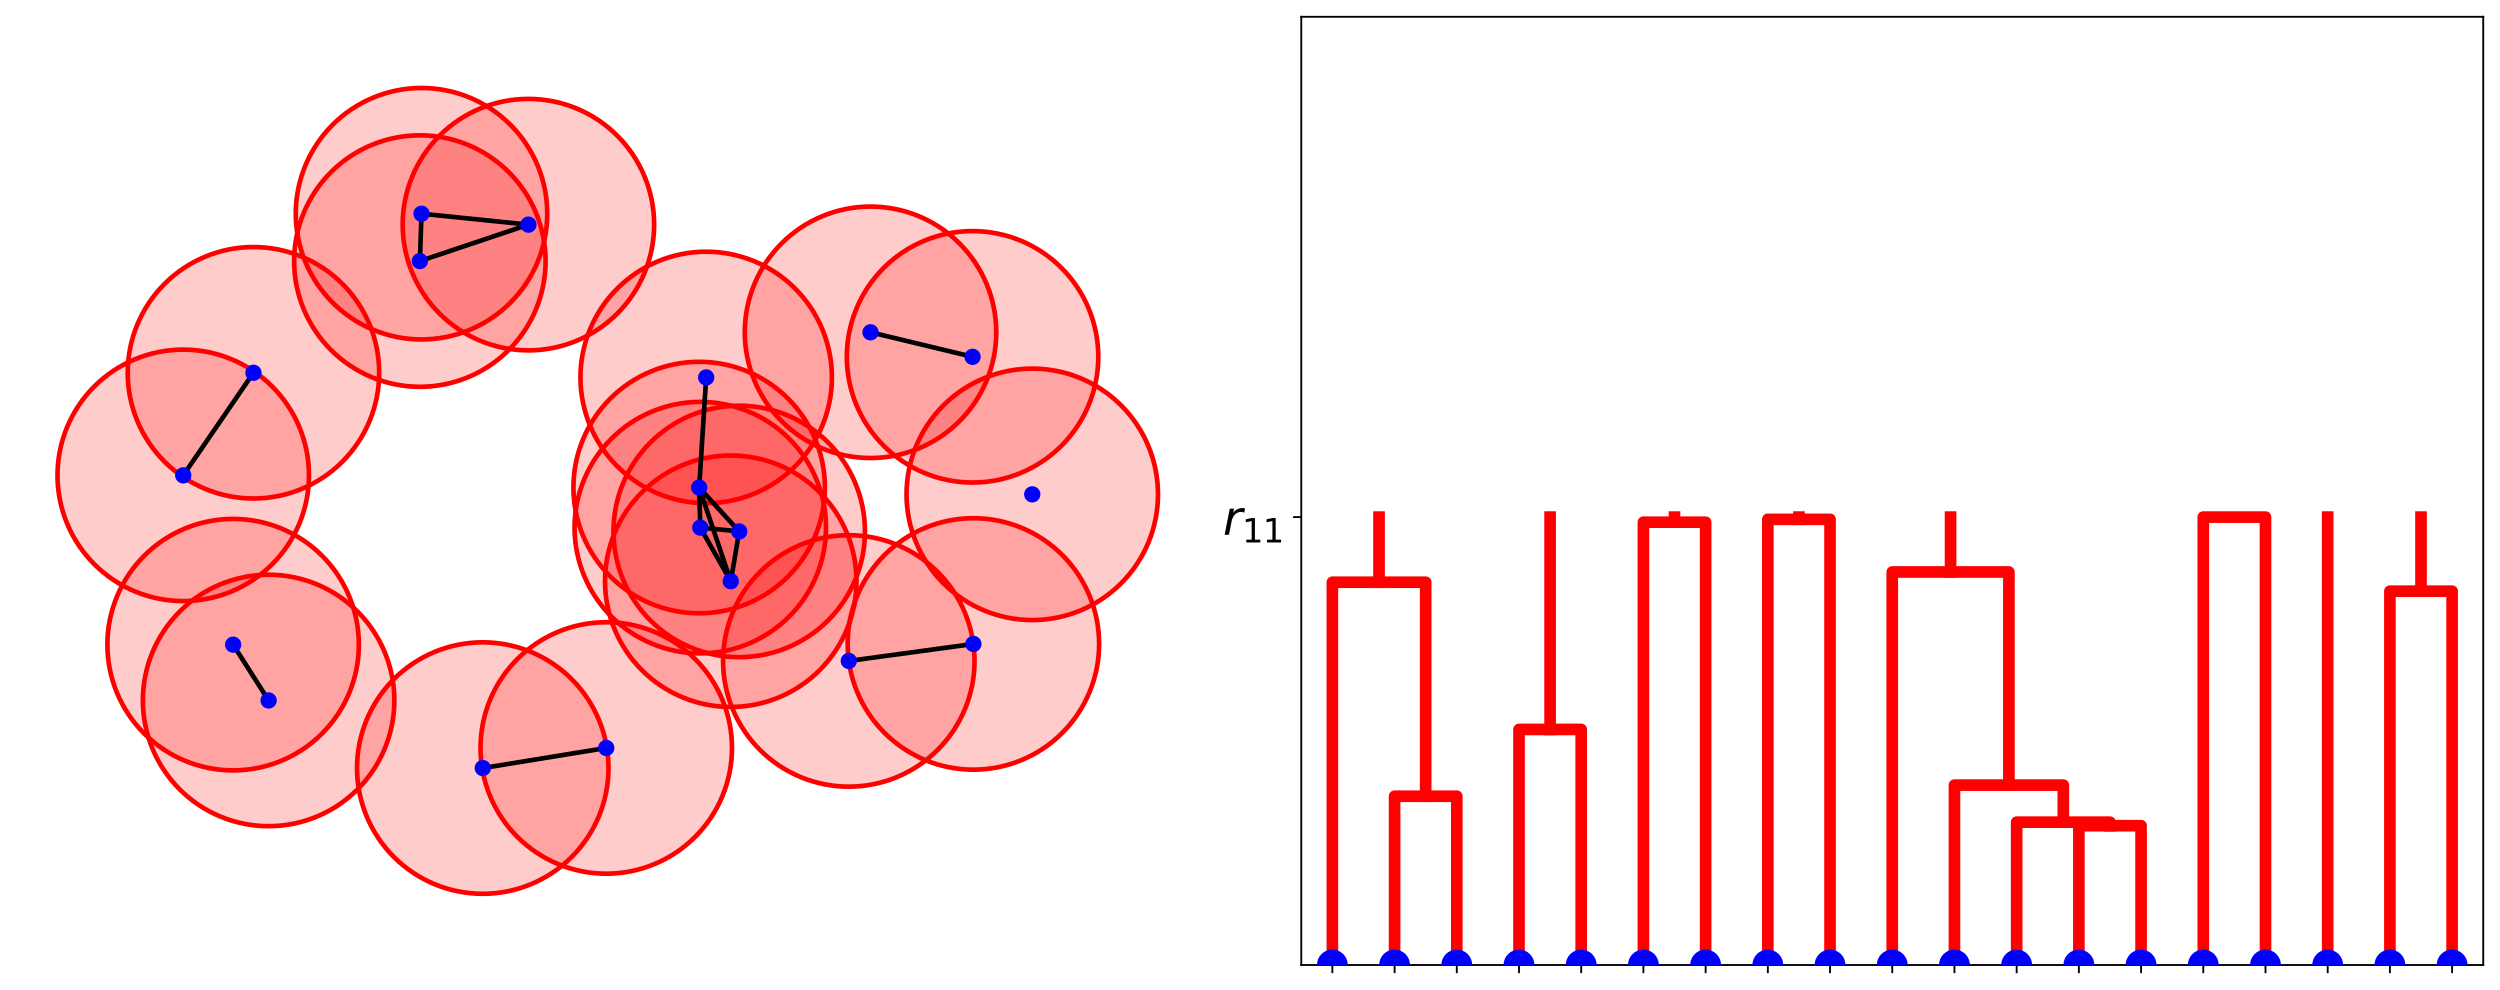 <?xml version="1.0" encoding="utf-8" standalone="no"?>
<!DOCTYPE svg PUBLIC "-//W3C//DTD SVG 1.1//EN"
  "http://www.w3.org/Graphics/SVG/1.1/DTD/svg11.dtd">
<svg xmlns:xlink="http://www.w3.org/1999/xlink" width="1072.8pt" height="424.8pt" viewBox="0 0 1072.8 424.8" xmlns="http://www.w3.org/2000/svg" version="1.1">
 <defs>
  <style type="text/css">*{stroke-linejoin: round; stroke-linecap: butt}</style>
 </defs>
 <g id="figure_1">
  <g id="patch_1">
   <path d="M 0 424.8 
L 1072.8 424.8 
L 1072.8 -0 
L 0 -0 
z
" style="fill: #ffffff"/>
  </g>
  <g id="axes_1">
   <g id="PathCollection_1">
    <defs>
     <path id="m2ef4a57dda" d="M 0 3 
C 0.796 3 1.559 2.684 2.121 2.121 
C 2.684 1.559 3 0.796 3 0 
C 3 -0.796 2.684 -1.559 2.121 -2.121 
C 1.559 -2.684 0.796 -3 0 -3 
C -0.796 -3 -1.559 -2.684 -2.121 -2.121 
C -2.684 -1.559 -3 -0.796 -3 0 
C -3 0.796 -2.684 1.559 -2.121 2.121 
C -1.559 2.684 -0.796 3 0 3 
z
" style="stroke: #1f77b4; stroke-opacity: 0"/>
    </defs>
    <g clip-path="url(#p1ffd4205ca)">
     <use xlink:href="#m2ef4a57dda" x="7.2" y="401.023" style="fill: #1f77b4; fill-opacity: 0; stroke: #1f77b4; stroke-opacity: 0"/>
     <use xlink:href="#m2ef4a57dda" x="514.399" y="20.277" style="fill: #1f77b4; fill-opacity: 0; stroke: #1f77b4; stroke-opacity: 0"/>
    </g>
   </g>
   <g id="patch_2">
    <path d="M 317.215 282.006 
C 331.524 282.006 345.25 276.321 355.368 266.203 
C 365.487 256.084 371.172 242.359 371.172 228.049 
C 371.172 213.739 365.487 200.014 355.368 189.895 
C 345.25 179.777 331.524 174.092 317.215 174.092 
C 302.905 174.092 289.18 179.777 279.061 189.895 
C 268.943 200.014 263.257 213.739 263.257 228.049 
C 263.257 242.359 268.943 256.084 279.061 266.203 
C 289.18 276.321 302.905 282.006 317.215 282.006 
z
" clip-path="url(#p1ffd4205ca)" style="fill: #ff0000; opacity: 0.2"/>
   </g>
   <g id="patch_3">
    <path d="M 303.038 215.925 
C 317.347 215.925 331.073 210.239 341.191 200.121 
C 351.31 190.002 356.995 176.277 356.995 161.967 
C 356.995 147.658 351.31 133.932 341.191 123.814 
C 331.073 113.695 317.347 108.01 303.038 108.01 
C 288.728 108.01 275.003 113.695 264.884 123.814 
C 254.766 133.932 249.081 147.658 249.081 161.967 
C 249.081 176.277 254.766 190.002 264.884 200.121 
C 275.003 210.239 288.728 215.925 303.038 215.925 
z
" clip-path="url(#p1ffd4205ca)" style="fill: #ff0000; opacity: 0.2"/>
   </g>
   <g id="patch_4">
    <path d="M 226.749 150.355 
C 241.058 150.355 254.784 144.67 264.902 134.551 
C 275.021 124.433 280.706 110.707 280.706 96.398 
C 280.706 82.088 275.021 68.363 264.902 58.244 
C 254.784 48.126 241.058 42.44 226.749 42.44 
C 212.439 42.44 198.714 48.126 188.595 58.244 
C 178.477 68.363 172.791 82.088 172.791 96.398 
C 172.791 110.707 178.477 124.433 188.595 134.551 
C 198.714 144.67 212.439 150.355 226.749 150.355 
z
" clip-path="url(#p1ffd4205ca)" style="fill: #ff0000; opacity: 0.2"/>
   </g>
   <g id="patch_5">
    <path d="M 180.879 145.667 
C 195.188 145.667 208.914 139.982 219.032 129.863 
C 229.151 119.745 234.836 106.019 234.836 91.71 
C 234.836 77.4 229.151 63.675 219.032 53.556 
C 208.914 43.438 195.188 37.753 180.879 37.753 
C 166.569 37.753 152.843 43.438 142.725 53.556 
C 132.606 63.675 126.921 77.4 126.921 91.71 
C 126.921 106.019 132.606 119.745 142.725 129.863 
C 152.843 139.982 166.569 145.667 180.879 145.667 
z
" clip-path="url(#p1ffd4205ca)" style="fill: #ff0000; opacity: 0.2"/>
   </g>
   <g id="patch_6">
    <path d="M 180.174 165.985 
C 194.483 165.985 208.209 160.299 218.327 150.181 
C 228.446 140.062 234.131 126.337 234.131 112.027 
C 234.131 97.718 228.446 83.992 218.327 73.874 
C 208.209 63.755 194.483 58.07 180.174 58.07 
C 165.864 58.07 152.138 63.755 142.02 73.874 
C 131.901 83.992 126.216 97.718 126.216 112.027 
C 126.216 126.337 131.901 140.062 142.02 150.181 
C 152.138 160.299 165.864 165.985 180.174 165.985 
z
" clip-path="url(#p1ffd4205ca)" style="fill: #ff0000; opacity: 0.2"/>
   </g>
   <g id="patch_7">
    <path d="M 108.764 213.923 
C 123.074 213.923 136.799 208.237 146.918 198.119 
C 157.036 188.001 162.721 174.275 162.721 159.965 
C 162.721 145.656 157.036 131.93 146.918 121.812 
C 136.799 111.693 123.074 106.008 108.764 106.008 
C 94.454 106.008 80.729 111.693 70.61 121.812 
C 60.492 131.93 54.807 145.656 54.807 159.965 
C 54.807 174.275 60.492 188.001 70.61 198.119 
C 80.729 208.237 94.454 213.923 108.764 213.923 
z
" clip-path="url(#p1ffd4205ca)" style="fill: #ff0000; opacity: 0.2"/>
   </g>
   <g id="patch_8">
    <path d="M 78.633 257.938 
C 92.942 257.938 106.668 252.253 116.786 242.134 
C 126.905 232.016 132.59 218.29 132.59 203.981 
C 132.59 189.671 126.905 175.945 116.786 165.827 
C 106.668 155.709 92.942 150.023 78.633 150.023 
C 64.323 150.023 50.598 155.709 40.479 165.827 
C 30.361 175.945 24.675 189.671 24.675 203.981 
C 24.675 218.29 30.361 232.016 40.479 242.134 
C 50.598 252.253 64.323 257.938 78.633 257.938 
z
" clip-path="url(#p1ffd4205ca)" style="fill: #ff0000; opacity: 0.2"/>
   </g>
   <g id="patch_9">
    <path d="M 100.043 330.592 
C 114.352 330.592 128.078 324.907 138.196 314.788 
C 148.315 304.67 154 290.944 154 276.635 
C 154 262.325 148.315 248.6 138.196 238.481 
C 128.078 228.363 114.352 222.677 100.043 222.677 
C 85.733 222.677 72.007 228.363 61.889 238.481 
C 51.77 248.6 46.085 262.325 46.085 276.635 
C 46.085 290.944 51.77 304.67 61.889 314.788 
C 72.007 324.907 85.733 330.592 100.043 330.592 
z
" clip-path="url(#p1ffd4205ca)" style="fill: #ff0000; opacity: 0.2"/>
   </g>
   <g id="patch_10">
    <path d="M 115.269 354.536 
C 129.578 354.536 143.304 348.85 153.422 338.732 
C 163.541 328.614 169.226 314.888 169.226 300.578 
C 169.226 286.269 163.541 272.543 153.422 262.425 
C 143.304 252.306 129.578 246.621 115.269 246.621 
C 100.959 246.621 87.234 252.306 77.115 262.425 
C 66.997 272.543 61.311 286.269 61.311 300.578 
C 61.311 314.888 66.997 328.614 77.115 338.732 
C 87.234 348.85 100.959 354.536 115.269 354.536 
z
" clip-path="url(#p1ffd4205ca)" style="fill: #ff0000; opacity: 0.2"/>
   </g>
   <g id="patch_11">
    <path d="M 207.165 383.547 
C 221.474 383.547 235.2 377.862 245.318 367.744 
C 255.437 357.625 261.122 343.9 261.122 329.59 
C 261.122 315.281 255.437 301.555 245.318 291.437 
C 235.2 281.318 221.474 275.633 207.165 275.633 
C 192.855 275.633 179.13 281.318 169.011 291.437 
C 158.893 301.555 153.207 315.281 153.207 329.59 
C 153.207 343.9 158.893 357.625 169.011 367.744 
C 179.13 377.862 192.855 383.547 207.165 383.547 
z
" clip-path="url(#p1ffd4205ca)" style="fill: #ff0000; opacity: 0.2"/>
   </g>
   <g id="patch_12">
    <path d="M 260.152 374.92 
C 274.462 374.92 288.188 369.235 298.306 359.116 
C 308.425 348.998 314.11 335.272 314.11 320.963 
C 314.11 306.653 308.425 292.928 298.306 282.809 
C 288.188 272.691 274.462 267.005 260.152 267.005 
C 245.843 267.005 232.117 272.691 221.999 282.809 
C 211.88 292.928 206.195 306.653 206.195 320.963 
C 206.195 335.272 211.88 348.998 221.999 359.116 
C 232.117 369.235 245.843 374.92 260.152 374.92 
z
" clip-path="url(#p1ffd4205ca)" style="fill: #ff0000; opacity: 0.2"/>
   </g>
   <g id="patch_13">
    <path d="M 313.586 303.37 
C 327.895 303.37 341.621 297.685 351.739 287.566 
C 361.858 277.448 367.543 263.722 367.543 249.413 
C 367.543 235.103 361.858 221.378 351.739 211.259 
C 341.621 201.141 327.895 195.456 313.586 195.456 
C 299.276 195.456 285.55 201.141 275.432 211.259 
C 265.314 221.378 259.628 235.103 259.628 249.413 
C 259.628 263.722 265.314 277.448 275.432 287.566 
C 285.55 297.685 299.276 303.37 313.586 303.37 
z
" clip-path="url(#p1ffd4205ca)" style="fill: #ff0000; opacity: 0.2"/>
   </g>
   <g id="patch_14">
    <path d="M 442.966 266.09 
C 457.276 266.09 471.001 260.405 481.119 250.286 
C 491.238 240.168 496.923 226.442 496.923 212.133 
C 496.923 197.823 491.238 184.097 481.119 173.979 
C 471.001 163.86 457.276 158.175 442.966 158.175 
C 428.656 158.175 414.931 163.86 404.812 173.979 
C 394.694 184.097 389.009 197.823 389.009 212.133 
C 389.009 226.442 394.694 240.168 404.812 250.286 
C 414.931 260.405 428.656 266.09 442.966 266.09 
z
" clip-path="url(#p1ffd4205ca)" style="fill: #ff0000; opacity: 0.2"/>
   </g>
   <g id="patch_15">
    <path d="M 417.347 207.078 
C 431.656 207.078 445.382 201.392 455.5 191.274 
C 465.619 181.155 471.304 167.43 471.304 153.12 
C 471.304 138.811 465.619 125.085 455.5 114.967 
C 445.382 104.848 431.656 99.163 417.347 99.163 
C 403.037 99.163 389.311 104.848 379.193 114.967 
C 369.075 125.085 363.389 138.811 363.389 153.12 
C 363.389 167.43 369.075 181.155 379.193 191.274 
C 389.311 201.392 403.037 207.078 417.347 207.078 
z
" clip-path="url(#p1ffd4205ca)" style="fill: #ff0000; opacity: 0.2"/>
   </g>
   <g id="patch_16">
    <path d="M 373.561 196.554 
C 387.871 196.554 401.596 190.869 411.715 180.751 
C 421.833 170.632 427.518 156.907 427.518 142.597 
C 427.518 128.287 421.833 114.562 411.715 104.443 
C 401.596 94.325 387.871 88.64 373.561 88.64 
C 359.251 88.64 345.526 94.325 335.407 104.443 
C 325.289 114.562 319.604 128.287 319.604 142.597 
C 319.604 156.907 325.289 170.632 335.407 180.751 
C 345.526 190.869 359.251 196.554 373.561 196.554 
z
" clip-path="url(#p1ffd4205ca)" style="fill: #ff0000; opacity: 0.2"/>
   </g>
   <g id="patch_17">
    <path d="M 300.025 263.172 
C 314.335 263.172 328.06 257.487 338.179 247.369 
C 348.297 237.25 353.983 223.525 353.983 209.215 
C 353.983 194.905 348.297 181.18 338.179 171.061 
C 328.06 160.943 314.335 155.258 300.025 155.258 
C 285.716 155.258 271.99 160.943 261.872 171.061 
C 251.753 181.18 246.068 194.905 246.068 209.215 
C 246.068 223.525 251.753 237.25 261.872 247.369 
C 271.99 257.487 285.716 263.172 300.025 263.172 
z
" clip-path="url(#p1ffd4205ca)" style="fill: #ff0000; opacity: 0.2"/>
   </g>
   <g id="patch_18">
    <path d="M 300.512 280.373 
C 314.821 280.373 328.547 274.688 338.665 264.569 
C 348.784 254.451 354.469 240.725 354.469 226.416 
C 354.469 212.106 348.784 198.38 338.665 188.262 
C 328.547 178.143 314.821 172.458 300.512 172.458 
C 286.202 172.458 272.476 178.143 262.358 188.262 
C 252.239 198.38 246.554 212.106 246.554 226.416 
C 246.554 240.725 252.239 254.451 262.358 264.569 
C 272.476 274.688 286.202 280.373 300.512 280.373 
z
" clip-path="url(#p1ffd4205ca)" style="fill: #ff0000; opacity: 0.2"/>
   </g>
   <g id="patch_19">
    <path d="M 364.236 337.571 
C 378.546 337.571 392.271 331.886 402.39 321.768 
C 412.508 311.649 418.193 297.924 418.193 283.614 
C 418.193 269.304 412.508 255.579 402.39 245.461 
C 392.271 235.342 378.546 229.657 364.236 229.657 
C 349.926 229.657 336.201 235.342 326.083 245.461 
C 315.964 255.579 310.279 269.304 310.279 283.614 
C 310.279 297.924 315.964 311.649 326.083 321.768 
C 336.201 331.886 349.926 337.571 364.236 337.571 
z
" clip-path="url(#p1ffd4205ca)" style="fill: #ff0000; opacity: 0.2"/>
   </g>
   <g id="patch_20">
    <path d="M 417.699 330.284 
C 432.009 330.284 445.734 324.599 455.853 314.481 
C 465.971 304.362 471.656 290.637 471.656 276.327 
C 471.656 262.017 465.971 248.292 455.853 238.174 
C 445.734 228.055 432.009 222.37 417.699 222.37 
C 403.389 222.37 389.664 228.055 379.546 238.174 
C 369.427 248.292 363.742 262.017 363.742 276.327 
C 363.742 290.637 369.427 304.362 379.546 314.481 
C 389.664 324.599 403.389 330.284 417.699 330.284 
z
" clip-path="url(#p1ffd4205ca)" style="fill: #ff0000; opacity: 0.2"/>
   </g>
   <g id="patch_21">
    <path d="M 317.215 282.006 
C 331.524 282.006 345.25 276.321 355.368 266.203 
C 365.487 256.084 371.172 242.359 371.172 228.049 
C 371.172 213.739 365.487 200.014 355.368 189.895 
C 345.25 179.777 331.524 174.092 317.215 174.092 
C 302.905 174.092 289.18 179.777 279.061 189.895 
C 268.943 200.014 263.257 213.739 263.257 228.049 
C 263.257 242.359 268.943 256.084 279.061 266.203 
C 289.18 276.321 302.905 282.006 317.215 282.006 
L 317.215 282.006 
z
" clip-path="url(#p1ffd4205ca)" style="fill: none; stroke: #ff0000; stroke-width: 2; stroke-linejoin: miter"/>
   </g>
   <g id="patch_22">
    <path d="M 303.038 215.925 
C 317.347 215.925 331.073 210.239 341.191 200.121 
C 351.31 190.002 356.995 176.277 356.995 161.967 
C 356.995 147.658 351.31 133.932 341.191 123.814 
C 331.073 113.695 317.347 108.01 303.038 108.01 
C 288.728 108.01 275.003 113.695 264.884 123.814 
C 254.766 133.932 249.081 147.658 249.081 161.967 
C 249.081 176.277 254.766 190.002 264.884 200.121 
C 275.003 210.239 288.728 215.925 303.038 215.925 
L 303.038 215.925 
z
" clip-path="url(#p1ffd4205ca)" style="fill: none; stroke: #ff0000; stroke-width: 2; stroke-linejoin: miter"/>
   </g>
   <g id="patch_23">
    <path d="M 226.749 150.355 
C 241.058 150.355 254.784 144.67 264.902 134.551 
C 275.021 124.433 280.706 110.707 280.706 96.398 
C 280.706 82.088 275.021 68.363 264.902 58.244 
C 254.784 48.126 241.058 42.44 226.749 42.44 
C 212.439 42.44 198.714 48.126 188.595 58.244 
C 178.477 68.363 172.791 82.088 172.791 96.398 
C 172.791 110.707 178.477 124.433 188.595 134.551 
C 198.714 144.67 212.439 150.355 226.749 150.355 
L 226.749 150.355 
z
" clip-path="url(#p1ffd4205ca)" style="fill: none; stroke: #ff0000; stroke-width: 2; stroke-linejoin: miter"/>
   </g>
   <g id="patch_24">
    <path d="M 180.879 145.667 
C 195.188 145.667 208.914 139.982 219.032 129.863 
C 229.151 119.745 234.836 106.019 234.836 91.71 
C 234.836 77.4 229.151 63.675 219.032 53.556 
C 208.914 43.438 195.188 37.753 180.879 37.753 
C 166.569 37.753 152.843 43.438 142.725 53.556 
C 132.606 63.675 126.921 77.4 126.921 91.71 
C 126.921 106.019 132.606 119.745 142.725 129.863 
C 152.843 139.982 166.569 145.667 180.879 145.667 
L 180.879 145.667 
z
" clip-path="url(#p1ffd4205ca)" style="fill: none; stroke: #ff0000; stroke-width: 2; stroke-linejoin: miter"/>
   </g>
   <g id="patch_25">
    <path d="M 180.174 165.985 
C 194.483 165.985 208.209 160.299 218.327 150.181 
C 228.446 140.062 234.131 126.337 234.131 112.027 
C 234.131 97.718 228.446 83.992 218.327 73.874 
C 208.209 63.755 194.483 58.07 180.174 58.07 
C 165.864 58.07 152.138 63.755 142.02 73.874 
C 131.901 83.992 126.216 97.718 126.216 112.027 
C 126.216 126.337 131.901 140.062 142.02 150.181 
C 152.138 160.299 165.864 165.985 180.174 165.985 
L 180.174 165.985 
z
" clip-path="url(#p1ffd4205ca)" style="fill: none; stroke: #ff0000; stroke-width: 2; stroke-linejoin: miter"/>
   </g>
   <g id="patch_26">
    <path d="M 108.764 213.923 
C 123.074 213.923 136.799 208.237 146.918 198.119 
C 157.036 188.001 162.721 174.275 162.721 159.965 
C 162.721 145.656 157.036 131.93 146.918 121.812 
C 136.799 111.693 123.074 106.008 108.764 106.008 
C 94.454 106.008 80.729 111.693 70.61 121.812 
C 60.492 131.93 54.807 145.656 54.807 159.965 
C 54.807 174.275 60.492 188.001 70.61 198.119 
C 80.729 208.237 94.454 213.923 108.764 213.923 
L 108.764 213.923 
z
" clip-path="url(#p1ffd4205ca)" style="fill: none; stroke: #ff0000; stroke-width: 2; stroke-linejoin: miter"/>
   </g>
   <g id="patch_27">
    <path d="M 78.633 257.938 
C 92.942 257.938 106.668 252.253 116.786 242.134 
C 126.905 232.016 132.59 218.29 132.59 203.981 
C 132.59 189.671 126.905 175.945 116.786 165.827 
C 106.668 155.709 92.942 150.023 78.633 150.023 
C 64.323 150.023 50.598 155.709 40.479 165.827 
C 30.361 175.945 24.675 189.671 24.675 203.981 
C 24.675 218.29 30.361 232.016 40.479 242.134 
C 50.598 252.253 64.323 257.938 78.633 257.938 
L 78.633 257.938 
z
" clip-path="url(#p1ffd4205ca)" style="fill: none; stroke: #ff0000; stroke-width: 2; stroke-linejoin: miter"/>
   </g>
   <g id="patch_28">
    <path d="M 100.043 330.592 
C 114.352 330.592 128.078 324.907 138.196 314.788 
C 148.315 304.67 154 290.944 154 276.635 
C 154 262.325 148.315 248.6 138.196 238.481 
C 128.078 228.363 114.352 222.677 100.043 222.677 
C 85.733 222.677 72.007 228.363 61.889 238.481 
C 51.77 248.6 46.085 262.325 46.085 276.635 
C 46.085 290.944 51.77 304.67 61.889 314.788 
C 72.007 324.907 85.733 330.592 100.043 330.592 
L 100.043 330.592 
z
" clip-path="url(#p1ffd4205ca)" style="fill: none; stroke: #ff0000; stroke-width: 2; stroke-linejoin: miter"/>
   </g>
   <g id="patch_29">
    <path d="M 115.269 354.536 
C 129.578 354.536 143.304 348.85 153.422 338.732 
C 163.541 328.614 169.226 314.888 169.226 300.578 
C 169.226 286.269 163.541 272.543 153.422 262.425 
C 143.304 252.306 129.578 246.621 115.269 246.621 
C 100.959 246.621 87.234 252.306 77.115 262.425 
C 66.997 272.543 61.311 286.269 61.311 300.578 
C 61.311 314.888 66.997 328.614 77.115 338.732 
C 87.234 348.85 100.959 354.536 115.269 354.536 
L 115.269 354.536 
z
" clip-path="url(#p1ffd4205ca)" style="fill: none; stroke: #ff0000; stroke-width: 2; stroke-linejoin: miter"/>
   </g>
   <g id="patch_30">
    <path d="M 207.165 383.547 
C 221.474 383.547 235.2 377.862 245.318 367.744 
C 255.437 357.625 261.122 343.9 261.122 329.59 
C 261.122 315.281 255.437 301.555 245.318 291.437 
C 235.2 281.318 221.474 275.633 207.165 275.633 
C 192.855 275.633 179.13 281.318 169.011 291.437 
C 158.893 301.555 153.207 315.281 153.207 329.59 
C 153.207 343.9 158.893 357.625 169.011 367.744 
C 179.13 377.862 192.855 383.547 207.165 383.547 
L 207.165 383.547 
z
" clip-path="url(#p1ffd4205ca)" style="fill: none; stroke: #ff0000; stroke-width: 2; stroke-linejoin: miter"/>
   </g>
   <g id="patch_31">
    <path d="M 260.152 374.92 
C 274.462 374.92 288.188 369.235 298.306 359.116 
C 308.425 348.998 314.11 335.272 314.11 320.963 
C 314.11 306.653 308.425 292.928 298.306 282.809 
C 288.188 272.691 274.462 267.005 260.152 267.005 
C 245.843 267.005 232.117 272.691 221.999 282.809 
C 211.88 292.928 206.195 306.653 206.195 320.963 
C 206.195 335.272 211.88 348.998 221.999 359.116 
C 232.117 369.235 245.843 374.92 260.152 374.92 
L 260.152 374.92 
z
" clip-path="url(#p1ffd4205ca)" style="fill: none; stroke: #ff0000; stroke-width: 2; stroke-linejoin: miter"/>
   </g>
   <g id="patch_32">
    <path d="M 313.586 303.37 
C 327.895 303.37 341.621 297.685 351.739 287.566 
C 361.858 277.448 367.543 263.722 367.543 249.413 
C 367.543 235.103 361.858 221.378 351.739 211.259 
C 341.621 201.141 327.895 195.456 313.586 195.456 
C 299.276 195.456 285.55 201.141 275.432 211.259 
C 265.314 221.378 259.628 235.103 259.628 249.413 
C 259.628 263.722 265.314 277.448 275.432 287.566 
C 285.55 297.685 299.276 303.37 313.586 303.37 
L 313.586 303.37 
z
" clip-path="url(#p1ffd4205ca)" style="fill: none; stroke: #ff0000; stroke-width: 2; stroke-linejoin: miter"/>
   </g>
   <g id="patch_33">
    <path d="M 442.966 266.09 
C 457.276 266.09 471.001 260.405 481.119 250.286 
C 491.238 240.168 496.923 226.442 496.923 212.133 
C 496.923 197.823 491.238 184.097 481.119 173.979 
C 471.001 163.86 457.276 158.175 442.966 158.175 
C 428.656 158.175 414.931 163.86 404.812 173.979 
C 394.694 184.097 389.009 197.823 389.009 212.133 
C 389.009 226.442 394.694 240.168 404.812 250.286 
C 414.931 260.405 428.656 266.09 442.966 266.09 
L 442.966 266.09 
z
" clip-path="url(#p1ffd4205ca)" style="fill: none; stroke: #ff0000; stroke-width: 2; stroke-linejoin: miter"/>
   </g>
   <g id="patch_34">
    <path d="M 417.347 207.078 
C 431.656 207.078 445.382 201.392 455.5 191.274 
C 465.619 181.155 471.304 167.43 471.304 153.12 
C 471.304 138.811 465.619 125.085 455.5 114.967 
C 445.382 104.848 431.656 99.163 417.347 99.163 
C 403.037 99.163 389.311 104.848 379.193 114.967 
C 369.075 125.085 363.389 138.811 363.389 153.12 
C 363.389 167.43 369.075 181.155 379.193 191.274 
C 389.311 201.392 403.037 207.078 417.347 207.078 
L 417.347 207.078 
z
" clip-path="url(#p1ffd4205ca)" style="fill: none; stroke: #ff0000; stroke-width: 2; stroke-linejoin: miter"/>
   </g>
   <g id="patch_35">
    <path d="M 373.561 196.554 
C 387.871 196.554 401.596 190.869 411.715 180.751 
C 421.833 170.632 427.518 156.907 427.518 142.597 
C 427.518 128.287 421.833 114.562 411.715 104.443 
C 401.596 94.325 387.871 88.64 373.561 88.64 
C 359.251 88.64 345.526 94.325 335.407 104.443 
C 325.289 114.562 319.604 128.287 319.604 142.597 
C 319.604 156.907 325.289 170.632 335.407 180.751 
C 345.526 190.869 359.251 196.554 373.561 196.554 
L 373.561 196.554 
z
" clip-path="url(#p1ffd4205ca)" style="fill: none; stroke: #ff0000; stroke-width: 2; stroke-linejoin: miter"/>
   </g>
   <g id="patch_36">
    <path d="M 300.025 263.172 
C 314.335 263.172 328.06 257.487 338.179 247.369 
C 348.297 237.25 353.983 223.525 353.983 209.215 
C 353.983 194.905 348.297 181.18 338.179 171.061 
C 328.06 160.943 314.335 155.258 300.025 155.258 
C 285.716 155.258 271.99 160.943 261.872 171.061 
C 251.753 181.18 246.068 194.905 246.068 209.215 
C 246.068 223.525 251.753 237.25 261.872 247.369 
C 271.99 257.487 285.716 263.172 300.025 263.172 
L 300.025 263.172 
z
" clip-path="url(#p1ffd4205ca)" style="fill: none; stroke: #ff0000; stroke-width: 2; stroke-linejoin: miter"/>
   </g>
   <g id="patch_37">
    <path d="M 300.512 280.373 
C 314.821 280.373 328.547 274.688 338.665 264.569 
C 348.784 254.451 354.469 240.725 354.469 226.416 
C 354.469 212.106 348.784 198.38 338.665 188.262 
C 328.547 178.143 314.821 172.458 300.512 172.458 
C 286.202 172.458 272.476 178.143 262.358 188.262 
C 252.239 198.38 246.554 212.106 246.554 226.416 
C 246.554 240.725 252.239 254.451 262.358 264.569 
C 272.476 274.688 286.202 280.373 300.512 280.373 
L 300.512 280.373 
z
" clip-path="url(#p1ffd4205ca)" style="fill: none; stroke: #ff0000; stroke-width: 2; stroke-linejoin: miter"/>
   </g>
   <g id="patch_38">
    <path d="M 364.236 337.571 
C 378.546 337.571 392.271 331.886 402.39 321.768 
C 412.508 311.649 418.193 297.924 418.193 283.614 
C 418.193 269.304 412.508 255.579 402.39 245.461 
C 392.271 235.342 378.546 229.657 364.236 229.657 
C 349.926 229.657 336.201 235.342 326.083 245.461 
C 315.964 255.579 310.279 269.304 310.279 283.614 
C 310.279 297.924 315.964 311.649 326.083 321.768 
C 336.201 331.886 349.926 337.571 364.236 337.571 
L 364.236 337.571 
z
" clip-path="url(#p1ffd4205ca)" style="fill: none; stroke: #ff0000; stroke-width: 2; stroke-linejoin: miter"/>
   </g>
   <g id="patch_39">
    <path d="M 417.699 330.284 
C 432.009 330.284 445.734 324.599 455.853 314.481 
C 465.971 304.362 471.656 290.637 471.656 276.327 
C 471.656 262.017 465.971 248.292 455.853 238.174 
C 445.734 228.055 432.009 222.37 417.699 222.37 
C 403.389 222.37 389.664 228.055 379.546 238.174 
C 369.427 248.292 363.742 262.017 363.742 276.327 
C 363.742 290.637 369.427 304.362 379.546 314.481 
C 389.664 324.599 403.389 330.284 417.699 330.284 
L 417.699 330.284 
z
" clip-path="url(#p1ffd4205ca)" style="fill: none; stroke: #ff0000; stroke-width: 2; stroke-linejoin: miter"/>
   </g>
   <g id="line2d_1">
    <path d="M 317.215 228.049 
L 313.586 249.413 
" clip-path="url(#p1ffd4205ca)" style="fill: none; stroke: #000000; stroke-width: 2; stroke-linecap: square"/>
   </g>
   <g id="line2d_2">
    <path d="M 317.215 228.049 
L 300.025 209.215 
" clip-path="url(#p1ffd4205ca)" style="fill: none; stroke: #000000; stroke-width: 2; stroke-linecap: square"/>
   </g>
   <g id="line2d_3">
    <path d="M 317.215 228.049 
L 300.512 226.416 
" clip-path="url(#p1ffd4205ca)" style="fill: none; stroke: #000000; stroke-width: 2; stroke-linecap: square"/>
   </g>
   <g id="line2d_4">
    <path d="M 303.038 161.967 
L 300.025 209.215 
" clip-path="url(#p1ffd4205ca)" style="fill: none; stroke: #000000; stroke-width: 2; stroke-linecap: square"/>
   </g>
   <g id="line2d_5">
    <path d="M 226.749 96.398 
L 180.879 91.71 
" clip-path="url(#p1ffd4205ca)" style="fill: none; stroke: #000000; stroke-width: 2; stroke-linecap: square"/>
   </g>
   <g id="line2d_6">
    <path d="M 226.749 96.398 
L 180.174 112.027 
" clip-path="url(#p1ffd4205ca)" style="fill: none; stroke: #000000; stroke-width: 2; stroke-linecap: square"/>
   </g>
   <g id="line2d_7">
    <path d="M 180.879 91.71 
L 180.174 112.027 
" clip-path="url(#p1ffd4205ca)" style="fill: none; stroke: #000000; stroke-width: 2; stroke-linecap: square"/>
   </g>
   <g id="line2d_8">
    <path d="M 108.764 159.965 
L 78.633 203.981 
" clip-path="url(#p1ffd4205ca)" style="fill: none; stroke: #000000; stroke-width: 2; stroke-linecap: square"/>
   </g>
   <g id="line2d_9">
    <path d="M 100.043 276.635 
L 115.269 300.578 
" clip-path="url(#p1ffd4205ca)" style="fill: none; stroke: #000000; stroke-width: 2; stroke-linecap: square"/>
   </g>
   <g id="line2d_10">
    <path d="M 207.165 329.59 
L 260.152 320.963 
" clip-path="url(#p1ffd4205ca)" style="fill: none; stroke: #000000; stroke-width: 2; stroke-linecap: square"/>
   </g>
   <g id="line2d_11">
    <path d="M 313.586 249.413 
L 300.025 209.215 
" clip-path="url(#p1ffd4205ca)" style="fill: none; stroke: #000000; stroke-width: 2; stroke-linecap: square"/>
   </g>
   <g id="line2d_12">
    <path d="M 313.586 249.413 
L 300.512 226.416 
" clip-path="url(#p1ffd4205ca)" style="fill: none; stroke: #000000; stroke-width: 2; stroke-linecap: square"/>
   </g>
   <g id="line2d_13">
    <path d="M 417.347 153.12 
L 373.561 142.597 
" clip-path="url(#p1ffd4205ca)" style="fill: none; stroke: #000000; stroke-width: 2; stroke-linecap: square"/>
   </g>
   <g id="line2d_14">
    <path d="M 300.025 209.215 
L 300.512 226.416 
" clip-path="url(#p1ffd4205ca)" style="fill: none; stroke: #000000; stroke-width: 2; stroke-linecap: square"/>
   </g>
   <g id="line2d_15">
    <path d="M 364.236 283.614 
L 417.699 276.327 
" clip-path="url(#p1ffd4205ca)" style="fill: none; stroke: #000000; stroke-width: 2; stroke-linecap: square"/>
   </g>
   <g id="PathCollection_2">
    <defs>
     <path id="mb0cbf0656a" d="M 0 3 
C 0.796 3 1.559 2.684 2.121 2.121 
C 2.684 1.559 3 0.796 3 0 
C 3 -0.796 2.684 -1.559 2.121 -2.121 
C 1.559 -2.684 0.796 -3 0 -3 
C -0.796 -3 -1.559 -2.684 -2.121 -2.121 
C -2.684 -1.559 -3 -0.796 -3 0 
C -3 0.796 -2.684 1.559 -2.121 2.121 
C -1.559 2.684 -0.796 3 0 3 
z
" style="stroke: #0000ff"/>
    </defs>
    <g clip-path="url(#p1ffd4205ca)">
     <use xlink:href="#mb0cbf0656a" x="317.215" y="228.049" style="fill: #0000ff; stroke: #0000ff"/>
     <use xlink:href="#mb0cbf0656a" x="303.038" y="161.967" style="fill: #0000ff; stroke: #0000ff"/>
     <use xlink:href="#mb0cbf0656a" x="226.749" y="96.398" style="fill: #0000ff; stroke: #0000ff"/>
     <use xlink:href="#mb0cbf0656a" x="180.879" y="91.71" style="fill: #0000ff; stroke: #0000ff"/>
     <use xlink:href="#mb0cbf0656a" x="180.174" y="112.027" style="fill: #0000ff; stroke: #0000ff"/>
     <use xlink:href="#mb0cbf0656a" x="108.764" y="159.965" style="fill: #0000ff; stroke: #0000ff"/>
     <use xlink:href="#mb0cbf0656a" x="78.633" y="203.981" style="fill: #0000ff; stroke: #0000ff"/>
     <use xlink:href="#mb0cbf0656a" x="100.043" y="276.635" style="fill: #0000ff; stroke: #0000ff"/>
     <use xlink:href="#mb0cbf0656a" x="115.269" y="300.578" style="fill: #0000ff; stroke: #0000ff"/>
     <use xlink:href="#mb0cbf0656a" x="207.165" y="329.59" style="fill: #0000ff; stroke: #0000ff"/>
     <use xlink:href="#mb0cbf0656a" x="260.152" y="320.963" style="fill: #0000ff; stroke: #0000ff"/>
     <use xlink:href="#mb0cbf0656a" x="313.586" y="249.413" style="fill: #0000ff; stroke: #0000ff"/>
     <use xlink:href="#mb0cbf0656a" x="442.966" y="212.133" style="fill: #0000ff; stroke: #0000ff"/>
     <use xlink:href="#mb0cbf0656a" x="417.347" y="153.12" style="fill: #0000ff; stroke: #0000ff"/>
     <use xlink:href="#mb0cbf0656a" x="373.561" y="142.597" style="fill: #0000ff; stroke: #0000ff"/>
     <use xlink:href="#mb0cbf0656a" x="300.025" y="209.215" style="fill: #0000ff; stroke: #0000ff"/>
     <use xlink:href="#mb0cbf0656a" x="300.512" y="226.416" style="fill: #0000ff; stroke: #0000ff"/>
     <use xlink:href="#mb0cbf0656a" x="364.236" y="283.614" style="fill: #0000ff; stroke: #0000ff"/>
     <use xlink:href="#mb0cbf0656a" x="417.699" y="276.327" style="fill: #0000ff; stroke: #0000ff"/>
    </g>
   </g>
  </g>
  <g id="axes_2">
   <g id="patch_40">
    <path d="M 558.401 414.1 
L 1065.6 414.1 
L 1065.6 7.2 
L 558.401 7.2 
z
" style="fill: #ffffff"/>
   </g>
   <g id="matplotlib.axis_1">
    <g id="xtick_1">
     <g id="line2d_16">
      <defs>
       <path id="mf733db2cb7" d="M 0 0 
L 0 3.5 
" style="stroke: #000000; stroke-width: 0.8"/>
      </defs>
      <g>
       <use xlink:href="#mf733db2cb7" x="571.749" y="414.1" style="stroke: #000000; stroke-width: 0.8"/>
      </g>
     </g>
    </g>
    <g id="xtick_2">
     <g id="line2d_17">
      <g>
       <use xlink:href="#mf733db2cb7" x="598.443" y="414.1" style="stroke: #000000; stroke-width: 0.8"/>
      </g>
     </g>
    </g>
    <g id="xtick_3">
     <g id="line2d_18">
      <g>
       <use xlink:href="#mf733db2cb7" x="625.138" y="414.1" style="stroke: #000000; stroke-width: 0.8"/>
      </g>
     </g>
    </g>
    <g id="xtick_4">
     <g id="line2d_19">
      <g>
       <use xlink:href="#mf733db2cb7" x="651.833" y="414.1" style="stroke: #000000; stroke-width: 0.8"/>
      </g>
     </g>
    </g>
    <g id="xtick_5">
     <g id="line2d_20">
      <g>
       <use xlink:href="#mf733db2cb7" x="678.527" y="414.1" style="stroke: #000000; stroke-width: 0.8"/>
      </g>
     </g>
    </g>
    <g id="xtick_6">
     <g id="line2d_21">
      <g>
       <use xlink:href="#mf733db2cb7" x="705.222" y="414.1" style="stroke: #000000; stroke-width: 0.8"/>
      </g>
     </g>
    </g>
    <g id="xtick_7">
     <g id="line2d_22">
      <g>
       <use xlink:href="#mf733db2cb7" x="731.917" y="414.1" style="stroke: #000000; stroke-width: 0.8"/>
      </g>
     </g>
    </g>
    <g id="xtick_8">
     <g id="line2d_23">
      <g>
       <use xlink:href="#mf733db2cb7" x="758.611" y="414.1" style="stroke: #000000; stroke-width: 0.8"/>
      </g>
     </g>
    </g>
    <g id="xtick_9">
     <g id="line2d_24">
      <g>
       <use xlink:href="#mf733db2cb7" x="785.306" y="414.1" style="stroke: #000000; stroke-width: 0.8"/>
      </g>
     </g>
    </g>
    <g id="xtick_10">
     <g id="line2d_25">
      <g>
       <use xlink:href="#mf733db2cb7" x="812.001" y="414.1" style="stroke: #000000; stroke-width: 0.8"/>
      </g>
     </g>
    </g>
    <g id="xtick_11">
     <g id="line2d_26">
      <g>
       <use xlink:href="#mf733db2cb7" x="838.695" y="414.1" style="stroke: #000000; stroke-width: 0.8"/>
      </g>
     </g>
    </g>
    <g id="xtick_12">
     <g id="line2d_27">
      <g>
       <use xlink:href="#mf733db2cb7" x="865.39" y="414.1" style="stroke: #000000; stroke-width: 0.8"/>
      </g>
     </g>
    </g>
    <g id="xtick_13">
     <g id="line2d_28">
      <g>
       <use xlink:href="#mf733db2cb7" x="892.085" y="414.1" style="stroke: #000000; stroke-width: 0.8"/>
      </g>
     </g>
    </g>
    <g id="xtick_14">
     <g id="line2d_29">
      <g>
       <use xlink:href="#mf733db2cb7" x="918.779" y="414.1" style="stroke: #000000; stroke-width: 0.8"/>
      </g>
     </g>
    </g>
    <g id="xtick_15">
     <g id="line2d_30">
      <g>
       <use xlink:href="#mf733db2cb7" x="945.474" y="414.1" style="stroke: #000000; stroke-width: 0.8"/>
      </g>
     </g>
    </g>
    <g id="xtick_16">
     <g id="line2d_31">
      <g>
       <use xlink:href="#mf733db2cb7" x="972.169" y="414.1" style="stroke: #000000; stroke-width: 0.8"/>
      </g>
     </g>
    </g>
    <g id="xtick_17">
     <g id="line2d_32">
      <g>
       <use xlink:href="#mf733db2cb7" x="998.863" y="414.1" style="stroke: #000000; stroke-width: 0.8"/>
      </g>
     </g>
    </g>
    <g id="xtick_18">
     <g id="line2d_33">
      <g>
       <use xlink:href="#mf733db2cb7" x="1025.558" y="414.1" style="stroke: #000000; stroke-width: 0.8"/>
      </g>
     </g>
    </g>
    <g id="xtick_19">
     <g id="line2d_34">
      <g>
       <use xlink:href="#mf733db2cb7" x="1052.253" y="414.1" style="stroke: #000000; stroke-width: 0.8"/>
      </g>
     </g>
    </g>
   </g>
   <g id="matplotlib.axis_2">
    <g id="ytick_1">
     <g id="line2d_35">
      <defs>
       <path id="m93106237e7" d="M 0 0 
L -3.5 0 
" style="stroke: #000000; stroke-width: 0.8"/>
      </defs>
      <g>
       <use xlink:href="#m93106237e7" x="558.401" y="221.89" style="stroke: #000000; stroke-width: 0.8"/>
      </g>
     </g>
     <g id="text_1">
      <!-- $r_{11}$ -->
      <g transform="translate(524.801 229.488) scale(0.2 -0.2)">
       <defs>
        <path id="DejaVuSans-Oblique-72" d="M 2853 2969 
Q 2766 3016 2653 3041 
Q 2541 3066 2413 3066 
Q 1953 3066 1609 2717 
Q 1266 2369 1153 1784 
L 800 0 
L 225 0 
L 909 3500 
L 1484 3500 
L 1375 2956 
Q 1603 3259 1920 3421 
Q 2238 3584 2597 3584 
Q 2691 3584 2781 3573 
Q 2872 3563 2963 3538 
L 2853 2969 
z
" transform="scale(0.016)"/>
        <path id="DejaVuSans-31" d="M 794 531 
L 1825 531 
L 1825 4091 
L 703 3866 
L 703 4441 
L 1819 4666 
L 2450 4666 
L 2450 531 
L 3481 531 
L 3481 0 
L 794 0 
L 794 531 
z
" transform="scale(0.016)"/>
       </defs>
       <use xlink:href="#DejaVuSans-Oblique-72"/>
       <use xlink:href="#DejaVuSans-31" transform="translate(41.113 -16.406) scale(0.7)"/>
       <use xlink:href="#DejaVuSans-31" transform="translate(85.649 -16.406) scale(0.7)"/>
      </g>
     </g>
    </g>
   </g>
   <g id="line2d_36">
    <path d="M 598.443 414.1 
L 598.443 341.68 
L 625.138 341.68 
L 625.138 414.1 
" clip-path="url(#pe8b3e02a0b)" style="fill: none; stroke: #ff0000; stroke-width: 5; stroke-linecap: square"/>
   </g>
   <g id="line2d_37">
    <path d="M 571.749 414.1 
L 571.749 249.847 
L 611.791 249.847 
L 611.791 341.68 
" clip-path="url(#pe8b3e02a0b)" style="fill: none; stroke: #ff0000; stroke-width: 5; stroke-linecap: square"/>
   </g>
   <g id="line2d_38">
    <path d="M 651.833 414.1 
L 651.833 313.021 
L 678.527 313.021 
L 678.527 414.1 
" clip-path="url(#pe8b3e02a0b)" style="fill: none; stroke: #ff0000; stroke-width: 5; stroke-linecap: square"/>
   </g>
   <g id="line2d_39">
    <path d="M 705.222 414.1 
L 705.222 224.086 
L 731.917 224.086 
L 731.917 414.1 
" clip-path="url(#pe8b3e02a0b)" style="fill: none; stroke: #ff0000; stroke-width: 5; stroke-linecap: square"/>
   </g>
   <g id="line2d_40">
    <path d="M 758.611 414.1 
L 758.611 222.858 
L 785.306 222.858 
L 785.306 414.1 
" clip-path="url(#pe8b3e02a0b)" style="fill: none; stroke: #ff0000; stroke-width: 5; stroke-linecap: square"/>
   </g>
   <g id="line2d_41">
    <path d="M 892.085 414.1 
L 892.085 354.315 
L 918.779 354.315 
L 918.779 414.1 
" clip-path="url(#pe8b3e02a0b)" style="fill: none; stroke: #ff0000; stroke-width: 5; stroke-linecap: square"/>
   </g>
   <g id="line2d_42">
    <path d="M 865.39 414.1 
L 865.39 352.803 
L 905.432 352.803 
L 905.432 354.315 
" clip-path="url(#pe8b3e02a0b)" style="fill: none; stroke: #ff0000; stroke-width: 5; stroke-linecap: square"/>
   </g>
   <g id="line2d_43">
    <path d="M 838.695 414.1 
L 838.695 336.906 
L 885.411 336.906 
L 885.411 352.803 
" clip-path="url(#pe8b3e02a0b)" style="fill: none; stroke: #ff0000; stroke-width: 5; stroke-linecap: square"/>
   </g>
   <g id="line2d_44">
    <path d="M 812.001 414.1 
L 812.001 245.449 
L 862.053 245.449 
L 862.053 336.906 
" clip-path="url(#pe8b3e02a0b)" style="fill: none; stroke: #ff0000; stroke-width: 5; stroke-linecap: square"/>
   </g>
   <g id="line2d_45">
    <path d="M 945.474 414.1 
L 945.474 221.89 
L 972.169 221.89 
L 972.169 414.1 
" clip-path="url(#pe8b3e02a0b)" style="fill: none; stroke: #ff0000; stroke-width: 5; stroke-linecap: square"/>
   </g>
   <g id="line2d_46">
    <path d="M 1025.558 414.1 
L 1025.558 253.683 
L 1052.253 253.683 
L 1052.253 414.1 
" clip-path="url(#pe8b3e02a0b)" style="fill: none; stroke: #ff0000; stroke-width: 5; stroke-linecap: square"/>
   </g>
   <g id="line2d_47">
    <path d="M 998.863 414.1 
L 998.863 221.89 
" clip-path="url(#pe8b3e02a0b)" style="fill: none; stroke: #ff0000; stroke-width: 5; stroke-linecap: square"/>
   </g>
   <g id="line2d_48">
    <path d="M 591.77 249.847 
L 591.77 221.89 
" clip-path="url(#pe8b3e02a0b)" style="fill: none; stroke: #ff0000; stroke-width: 5; stroke-linecap: square"/>
   </g>
   <g id="line2d_49">
    <path d="M 665.18 313.021 
L 665.18 221.89 
" clip-path="url(#pe8b3e02a0b)" style="fill: none; stroke: #ff0000; stroke-width: 5; stroke-linecap: square"/>
   </g>
   <g id="line2d_50">
    <path d="M 718.569 224.086 
L 718.569 221.89 
" clip-path="url(#pe8b3e02a0b)" style="fill: none; stroke: #ff0000; stroke-width: 5; stroke-linecap: square"/>
   </g>
   <g id="line2d_51">
    <path d="M 771.959 222.858 
L 771.959 221.89 
" clip-path="url(#pe8b3e02a0b)" style="fill: none; stroke: #ff0000; stroke-width: 5; stroke-linecap: square"/>
   </g>
   <g id="line2d_52">
    <path d="M 837.027 245.449 
L 837.027 221.89 
" clip-path="url(#pe8b3e02a0b)" style="fill: none; stroke: #ff0000; stroke-width: 5; stroke-linecap: square"/>
   </g>
   <g id="line2d_53">
    <path d="M 958.821 221.89 
L 958.821 221.89 
" clip-path="url(#pe8b3e02a0b)" style="fill: none; stroke: #ff0000; stroke-width: 5; stroke-linecap: square"/>
   </g>
   <g id="line2d_54">
    <path d="M 1038.905 253.683 
L 1038.905 221.89 
" clip-path="url(#pe8b3e02a0b)" style="fill: none; stroke: #ff0000; stroke-width: 5; stroke-linecap: square"/>
   </g>
   <g id="patch_41">
    <path d="M 558.401 414.1 
L 558.401 7.2 
" style="fill: none; stroke: #000000; stroke-width: 0.8; stroke-linejoin: miter; stroke-linecap: square"/>
   </g>
   <g id="patch_42">
    <path d="M 1065.6 414.1 
L 1065.6 7.2 
" style="fill: none; stroke: #000000; stroke-width: 0.8; stroke-linejoin: miter; stroke-linecap: square"/>
   </g>
   <g id="patch_43">
    <path d="M 558.401 414.1 
L 1065.6 414.1 
" style="fill: none; stroke: #000000; stroke-width: 0.8; stroke-linejoin: miter; stroke-linecap: square"/>
   </g>
   <g id="patch_44">
    <path d="M 558.401 7.2 
L 1065.6 7.2 
" style="fill: none; stroke: #000000; stroke-width: 0.8; stroke-linejoin: miter; stroke-linecap: square"/>
   </g>
   <g id="PathCollection_3">
    <defs>
     <path id="mac64f70898" d="M 0 6.124 
C 1.624 6.124 3.182 5.478 4.33 4.33 
C 5.478 3.182 6.124 1.624 6.124 0 
C 6.124 -1.624 5.478 -3.182 4.33 -4.33 
C 3.182 -5.478 1.624 -6.124 0 -6.124 
C -1.624 -6.124 -3.182 -5.478 -4.33 -4.33 
C -5.478 -3.182 -6.124 -1.624 -6.124 0 
C -6.124 1.624 -5.478 3.182 -4.33 4.33 
C -3.182 5.478 -1.624 6.124 0 6.124 
z
" style="stroke: #0000ff"/>
    </defs>
    <g clip-path="url(#pe8b3e02a0b)">
     <use xlink:href="#mac64f70898" x="571.749" y="414.1" style="fill: #0000ff; stroke: #0000ff"/>
     <use xlink:href="#mac64f70898" x="598.443" y="414.1" style="fill: #0000ff; stroke: #0000ff"/>
     <use xlink:href="#mac64f70898" x="625.138" y="414.1" style="fill: #0000ff; stroke: #0000ff"/>
     <use xlink:href="#mac64f70898" x="651.833" y="414.1" style="fill: #0000ff; stroke: #0000ff"/>
     <use xlink:href="#mac64f70898" x="678.527" y="414.1" style="fill: #0000ff; stroke: #0000ff"/>
     <use xlink:href="#mac64f70898" x="705.222" y="414.1" style="fill: #0000ff; stroke: #0000ff"/>
     <use xlink:href="#mac64f70898" x="731.917" y="414.1" style="fill: #0000ff; stroke: #0000ff"/>
     <use xlink:href="#mac64f70898" x="758.611" y="414.1" style="fill: #0000ff; stroke: #0000ff"/>
     <use xlink:href="#mac64f70898" x="785.306" y="414.1" style="fill: #0000ff; stroke: #0000ff"/>
     <use xlink:href="#mac64f70898" x="812.001" y="414.1" style="fill: #0000ff; stroke: #0000ff"/>
     <use xlink:href="#mac64f70898" x="838.695" y="414.1" style="fill: #0000ff; stroke: #0000ff"/>
     <use xlink:href="#mac64f70898" x="865.39" y="414.1" style="fill: #0000ff; stroke: #0000ff"/>
     <use xlink:href="#mac64f70898" x="892.085" y="414.1" style="fill: #0000ff; stroke: #0000ff"/>
     <use xlink:href="#mac64f70898" x="918.779" y="414.1" style="fill: #0000ff; stroke: #0000ff"/>
     <use xlink:href="#mac64f70898" x="945.474" y="414.1" style="fill: #0000ff; stroke: #0000ff"/>
     <use xlink:href="#mac64f70898" x="972.169" y="414.1" style="fill: #0000ff; stroke: #0000ff"/>
     <use xlink:href="#mac64f70898" x="998.863" y="414.1" style="fill: #0000ff; stroke: #0000ff"/>
     <use xlink:href="#mac64f70898" x="1025.558" y="414.1" style="fill: #0000ff; stroke: #0000ff"/>
     <use xlink:href="#mac64f70898" x="1052.253" y="414.1" style="fill: #0000ff; stroke: #0000ff"/>
    </g>
   </g>
  </g>
 </g>
 <defs>
  <clipPath id="p1ffd4205ca">
   <rect x="7.2" y="20.277" width="507.199" height="380.746"/>
  </clipPath>
  <clipPath id="pe8b3e02a0b">
   <rect x="558.401" y="7.2" width="507.199" height="406.9"/>
  </clipPath>
 </defs>
</svg>
